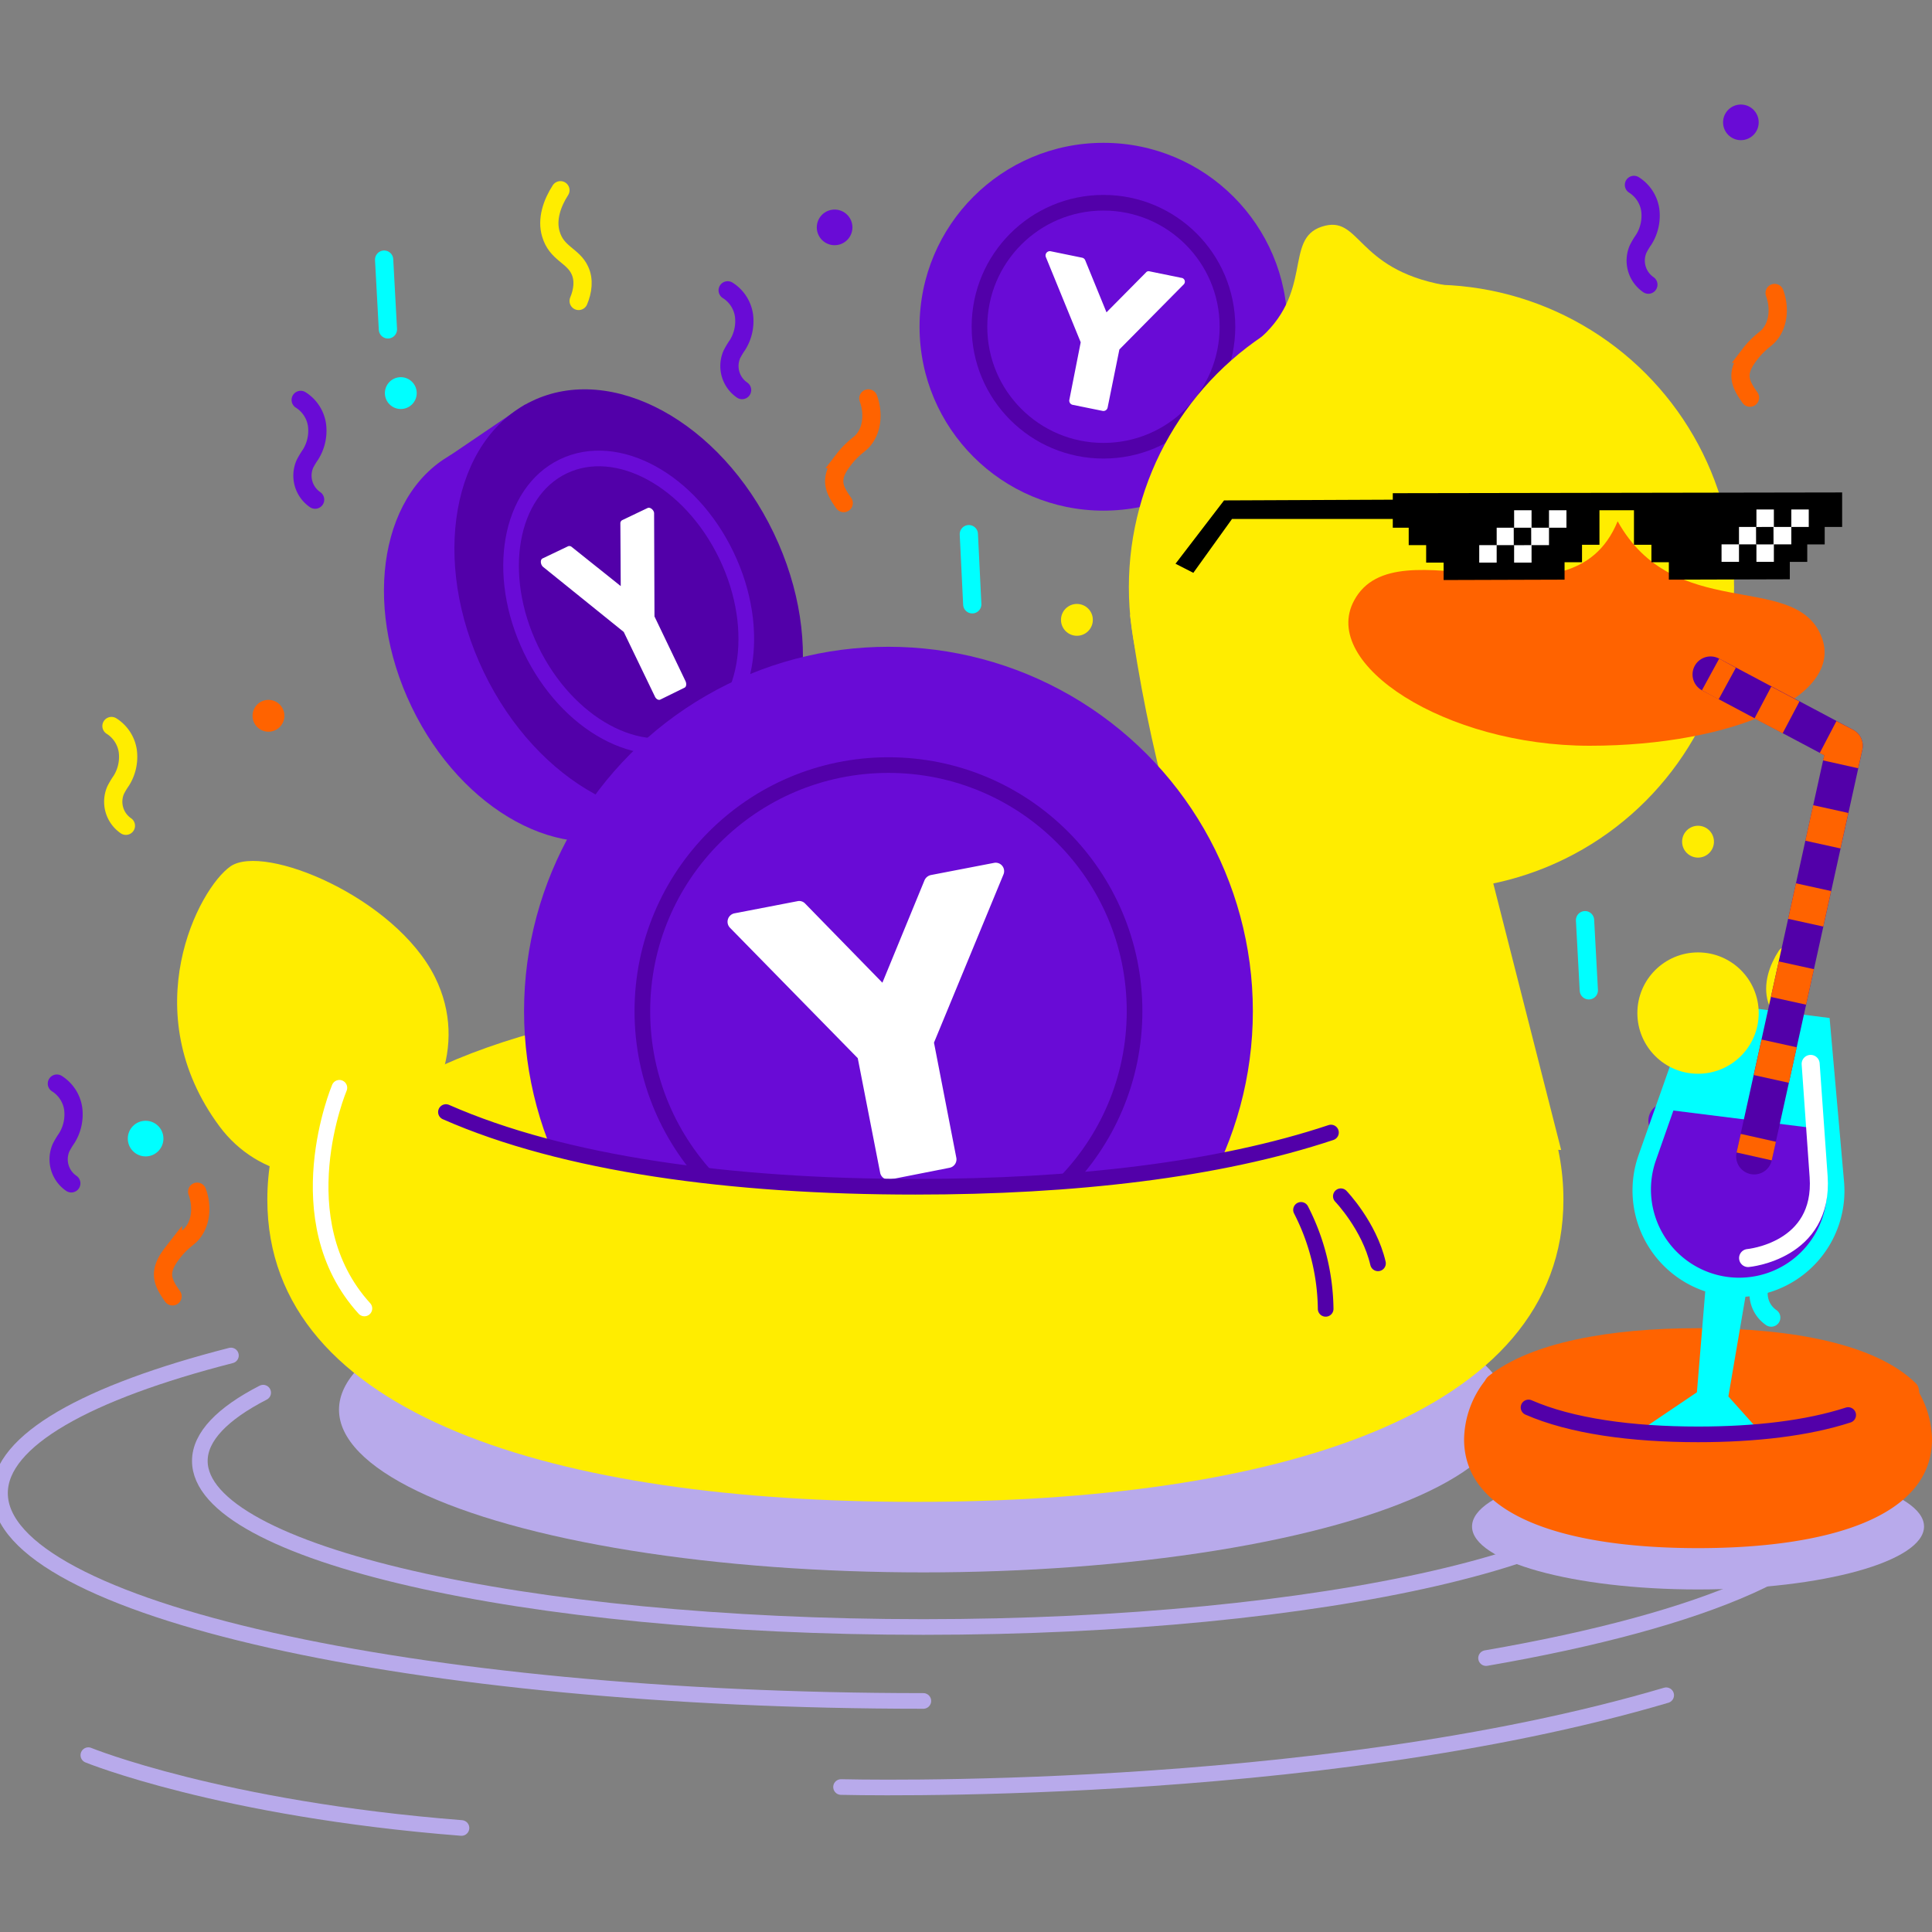 <svg xmlns="http://www.w3.org/2000/svg" xmlns:xlink="http://www.w3.org/1999/xlink" viewBox="0 0 536 536"><rect x="0" y="0" width="536" height="536" fill="#808080" stroke="none"/><defs><clipPath id="a"><rect width="536" height="536" transform="translate(6595 1599)" fill="#fff"/></clipPath></defs><g transform="translate(-6595 -1599)" clip-path="url(#a)"><g transform="translate(6568.7 1589.7)"><g transform="translate(26.3 48.925)"><g transform="translate(255.113)"><circle cx="51.023" cy="51.023" r="51.023" fill="#690bd6"/><circle cx="34.401" cy="34.401" r="34.401" transform="translate(16.622 16.622)" fill="none" stroke="#5200a9" stroke-linecap="round" stroke-linejoin="round" stroke-miterlimit="10" stroke-width="4.339"/><path d="M339.66,84.366l-8.732-1.788a.952.952,0,0,0-1.052.316L318.936,93.939l-5.891-14.413a1.178,1.178,0,0,0-.842-.736L303.471,77a1.193,1.193,0,0,0-1.368,1.578l9.679,23.67-3.156,15.991a1.189,1.189,0,0,0,.947,1.368l8.311,1.683a1.189,1.189,0,0,0,1.368-.947l3.261-16.1L340.4,86.154A1.071,1.071,0,0,0,339.66,84.366Z" transform="translate(-267.072 -46.914)" fill="#fff"/></g><g transform="translate(88.924 52.322)"><ellipse cx="41.975" cy="58.281" rx="41.975" ry="58.281" transform="translate(0 51.609) rotate(-25.684)" fill="#690bd6"/><path d="M144,136.757l.631-4.944L165.882,117.4l53.653,111.618-24.722,7.89Z" transform="translate(-109.103 -97.133)" fill="#690bd6"/><ellipse cx="44.605" cy="61.963" rx="44.605" ry="61.963" transform="translate(18.437 38.664) rotate(-25.684)" fill="#5200a9"/><ellipse cx="30.088" cy="41.87" rx="30.088" ry="41.87" transform="translate(40.229 50.48) rotate(-25.684)" fill="none" stroke="#690bd6" stroke-linecap="round" stroke-linejoin="round" stroke-miterlimit="10" stroke-width="4.339"/><path d="M198.565,144.7l-7.048,3.366a.986.986,0,0,0-.526.947l.105,17.358-13.571-10.836a1,1,0,0,0-1.052-.21l-7.048,3.366c-.736.316-.631,1.788.21,2.42l22.3,17.989,8.626,17.884c.316.736,1.052,1.157,1.578.842l6.628-3.261c.526-.21.631-1.052.316-1.788l-8.626-17.989-.105-28.615C200.353,145.334,199.3,144.387,198.565,144.7Z" transform="translate(-107.806 -95.716)" fill="#fff"/></g><ellipse cx="162.115" cy="45.131" rx="162.115" ry="45.131" transform="translate(94.05 306.346)" fill="#b8aaeb"/><ellipse cx="62.7" cy="17.463" rx="62.7" ry="17.463" transform="translate(408.391 366.416)" fill="#b8aaeb"/><path d="M282.465,464.038c-141.5,0-256.165-25.774-256.165-57.65,0-14.623,24.2-27.984,64.068-38.188" transform="translate(-26.3 -31.767)" fill="none" stroke="#b8aaeb" stroke-linecap="round" stroke-linejoin="round" stroke-miterlimit="10" stroke-width="4.339"/><path d="M450.918,367.4c41.87,10.31,67.434,23.986,67.434,39.03,0,18.621-39.24,35.242-100.152,45.763" transform="translate(-5.917 -31.808)" fill="none" stroke="#b8aaeb" stroke-linecap="round" stroke-linejoin="round" stroke-miterlimit="10" stroke-width="4.339"/><path d="M460.459,376.8c12.835,6.1,19.988,12.94,19.988,20.093,0,25.564-89.842,46.183-200.724,46.183S79,422.562,79,397c0-6.733,6.312-13.15,17.569-18.936" transform="translate(-23.559 -31.319)" fill="none" stroke="#b8aaeb" stroke-linecap="round" stroke-linejoin="round" stroke-miterlimit="10" stroke-width="4.339"/><path d="M275.585,359.022c47.656,0,91,5.47,123.191,17.779,16.517,6.312,50.076-52.706,38.4-64.173C407.928,283.7,346.6,271.6,275.585,271.6c-66.277,0-124.137,10.52-155.277,35.453-15.57,12.414,15.885,75.955,32.612,69.538C185.007,364.493,228.139,359.022,275.585,359.022Z" transform="translate(-21.629 -36.791)" fill="#ffed00"/><path d="M324.3,172.8c9.363,73.01,43.448,146.23,43.448,146.23l76.166,2.314L420.769,230.45Z" transform="translate(-10.801 -41.93)" fill="#ffed00"/><g transform="translate(313.184 22.737)"><circle cx="83.951" cy="83.951" r="83.951" transform="translate(0 16.608)" fill="#ffed00"/><path d="M383.479,170.187c11.888-22.2,59.965,10.1,73.115-21.987,15.57,27.984,48.182,14.1,56.177,31.14s-23.986,31.14-63.962,31.14S373.906,187.861,383.479,170.187Z" transform="translate(-320.989 -65.946)" fill="#ff6300"/><g transform="translate(12.94 74.258)"><path d="M444.964,142c-.21.421-21.987,1.578-21.987,1.578L411.3,162.725l22.2-.316,13.781-18.621Z" transform="translate(-332.399 -140.527)" fill="#fff"/><path d="M506.5,142.5l-17.253,1.157L474.1,160.8l22.618.947,12.624-14.307Z" transform="translate(-329.133 -140.501)" fill="#fff"/><rect width="4.839" height="4.839" transform="matrix(1, -0.003, 0.003, 1, 161.057, 9.584)"/><rect width="4.839" height="4.839" transform="matrix(1, -0.003, 0.003, 1, 93.833, 9.794)"/><path d="M393.6,140.81v9.573h4.418v4.839h4.839v4.839H407.7V164.9l33.559-.105v-4.839H446.1v-4.839h4.839v-9.573h9.573v9.573h4.839v4.839h4.839V164.8l33.559-.105v-4.839h4.839v-4.839h4.839v-4.839h4.839V140.6Zm91.209,14.2h4.839v-4.839h4.839v-4.839h4.839v4.839h4.839v-4.839h4.839v4.839h-4.839v4.839h-4.839v4.839h-4.839v-4.839h-4.839v4.839h-4.839Zm-67.224.21h4.839v-4.839h4.839v-4.839H432.1v4.839h4.839v-4.839h4.839v4.839h-4.839v4.839H432.1v4.839h-4.839v-4.839h-4.839v4.839h-4.839Z" transform="translate(-333.32 -140.6)"/><path d="M398.579,142.5l-48.813.21L336.3,160.279l4.944,2.525,10.731-14.939h45.868Z" transform="translate(-336.3 -140.501)"/></g><path d="M409.773,86.726c-24.722-4.524-23.144-19.673-33.875-16.2S374,89.041,357.7,102.4C341.077,116.077,434.39,91.145,409.773,86.726Z" transform="translate(-322.351 -70.013)" fill="#ffed00"/></g><path d="M273.182,338.142c41.87,0,80.268-4.208,110.882-13.571C353.451,315.208,314.947,311,273.182,311s-80.269,4.208-110.882,13.571C192.808,333.934,231.312,338.142,273.182,338.142Z" transform="translate(-19.226 -34.742)" fill="#4f09a0"/><g transform="translate(145.388 139.812)"><circle cx="101.098" cy="101.098" r="101.098" fill="#690bd6"/><circle cx="68.276" cy="68.276" r="68.276" transform="translate(32.823 32.823)" fill="none" stroke="#5200a9" stroke-linecap="round" stroke-linejoin="round" stroke-miterlimit="10" stroke-width="4.339"/><path d="M292.052,238.3l-17.463,3.366a2.511,2.511,0,0,0-1.788,1.473l-11.677,28.4-21.461-21.987a2.244,2.244,0,0,0-2.1-.631l-17.463,3.366a2.385,2.385,0,0,0-1.262,4l35.453,36.189,6.207,31.771a2.378,2.378,0,0,0,2.735,1.894l16.517-3.261a2.378,2.378,0,0,0,1.894-2.735l-6.207-31.981,19.252-46.6A2.348,2.348,0,0,0,292.052,238.3Z" transform="translate(-161.708 -178.338)" fill="#fff"/></g><path d="M276.589,325.8c-72.168,0-134.342-12.519-162.957-42.4C102.8,297.392,96.8,312.962,96.8,329.373c0,60.07,80.479,83.845,179.789,83.845s179.789-23.775,179.789-83.845c0-16.411-6-31.981-16.832-45.973C410.931,313.277,348.652,325.8,276.589,325.8Z" transform="translate(-22.633 -36.177)" fill="#ffed00"/><path d="M144.536,269.992c9.573,19.252-.316,39.345-14.939,49.445s-34.19,6.312-44.816-8c-23.67-31.876-5.786-66.066,3.051-72.168C97.2,232.856,133.49,247.9,144.536,269.992Z" transform="translate(-23.87 -38.55)" fill="#ffed00"/><path d="M143.9,304c32.718,14.413,79.006,20.725,130.239,20.725,43.869,0,84.056-4.629,115.3-15.044" transform="translate(-20.183 -35.106)" fill="none" stroke="#5200a9" stroke-linecap="round" stroke-linejoin="round" stroke-miterlimit="10" stroke-width="4.339"/><path d="M116.057,297.6S100.593,334.21,123,358.827" transform="translate(-21.902 -35.439)" fill="none" stroke="#fff" stroke-linecap="round" stroke-linejoin="round" stroke-miterlimit="10" stroke-width="4.339"/><path d="M369.4,329.8a61.633,61.633,0,0,1,6.838,27.457" transform="translate(-8.455 -33.764)" fill="none" stroke="#5200a9" stroke-linecap="round" stroke-linejoin="round" stroke-miterlimit="10" stroke-width="4.339"/><path d="M379.9,326.2s7.89,8.206,10.31,18.621" transform="translate(-7.909 -33.951)" fill="none" stroke="#5200a9" stroke-linecap="round" stroke-linejoin="round" stroke-miterlimit="10" stroke-width="4.339"/><path d="M248.1,483.259S379.075,486.73,477.018,457.8" transform="translate(-14.764 -27.106)" fill="none" stroke="#b8aaeb" stroke-linecap="round" stroke-linejoin="round" stroke-miterlimit="10" stroke-width="4.339"/><path d="M49.6,473.6s36.61,14.939,103.518,20.2" transform="translate(-25.088 -26.285)" fill="none" stroke="#b8aaeb" stroke-linecap="round" stroke-linejoin="round" stroke-miterlimit="10" stroke-width="4.339"/></g><g transform="translate(42.08 38.3)"><path d="M179.3,91.619c1.157-2.735,1.578-5.891.316-8.521-1.894-4.1-6.417-4.629-8-9.994-1.262-4.1.316-8.626,2.63-12.2" transform="translate(-34.545 -37.125)" fill="none" stroke="#ffed00" stroke-linecap="round" stroke-miterlimit="10" stroke-width="5.062"/><path d="M502.6,293.519c1.157-2.735,1.578-5.891.316-8.521-1.894-4.1-6.417-4.629-8-9.994-1.262-4.1.316-8.626,2.63-12.2" transform="translate(-17.73 -26.623)" fill="none" stroke="#ffed00" stroke-linecap="round" stroke-miterlimit="10" stroke-width="5.062"/><path d="M248.93,144.836c-1.262-1.788-2.525-3.682-2.63-5.786-.105-2.42,1.262-4.524,2.735-6.417a20.479,20.479,0,0,1,2.525-2.735c.736-.736,1.683-1.368,2.42-2.1,2.946-3.051,3.261-8,1.788-11.993" transform="translate(-30.638 -34.269)" fill="none" stroke="#ff6300" stroke-linecap="round" stroke-miterlimit="10" stroke-width="5.062"/><path d="M105.6,116.2a9.908,9.908,0,0,1,4.524,6.943,12.484,12.484,0,0,1-1.788,8.206,21.752,21.752,0,0,0-1.578,2.63,8.085,8.085,0,0,0,2.84,9.889" transform="translate(-37.956 -34.248)" fill="none" stroke="#690bd6" stroke-linecap="round" stroke-miterlimit="10" stroke-width="5.062"/><path d="M218.2,87.3a9.908,9.908,0,0,1,4.524,6.943,12.484,12.484,0,0,1-1.788,8.206,21.752,21.752,0,0,0-1.578,2.63,8.085,8.085,0,0,0,2.84,9.889" transform="translate(-32.099 -35.751)" fill="none" stroke="#690bd6" stroke-linecap="round" stroke-miterlimit="10" stroke-width="5.062"/><path d="M489.6,331.9a9.908,9.908,0,0,1,4.524,6.943,12.483,12.483,0,0,1-1.788,8.206,21.746,21.746,0,0,0-1.578,2.63,8.085,8.085,0,0,0,2.84,9.889" transform="translate(-17.983 -23.029)" fill="none" stroke="aqua" stroke-linecap="round" stroke-miterlimit="10" stroke-width="5.062"/><line x1="1.052" y1="19.357" transform="translate(90.789 43.027)" fill="none" stroke="aqua" stroke-linecap="round" stroke-miterlimit="10" stroke-width="5.062"/><line x1="0.947" y1="19.462" transform="translate(253.009 119.193)" fill="none" stroke="aqua" stroke-linecap="round" stroke-miterlimit="10" stroke-width="5.062"/><circle cx="4.418" cy="4.418" r="4.418" transform="translate(90.999 75.64)" fill="aqua"/><circle cx="4.418" cy="4.418" r="4.418" transform="translate(278.573 138.55)" fill="#ffed00"/><circle cx="4.418" cy="4.418" r="4.418" transform="translate(54.284 165.166)" fill="#ff6300"/><circle cx="4.944" cy="4.944" r="4.944" transform="translate(210.823 29.141)" fill="#690bd6"/><path d="M487.93,117.036c-1.262-1.788-2.525-3.682-2.63-5.786-.105-2.42,1.262-4.524,2.735-6.417a20.484,20.484,0,0,1,2.525-2.735c.736-.736,1.683-1.368,2.42-2.1,2.946-3.051,3.261-8,1.788-11.993" transform="translate(-18.207 -35.715)" fill="none" stroke="#ff6300" stroke-linecap="round" stroke-miterlimit="10" stroke-width="5.062"/><path d="M457.2,59.5a9.908,9.908,0,0,1,4.524,6.943,12.484,12.484,0,0,1-1.788,8.206,21.752,21.752,0,0,0-1.578,2.63,8.085,8.085,0,0,0,2.84,9.889" transform="translate(-19.668 -37.197)" fill="none" stroke="#690bd6" stroke-linecap="round" stroke-miterlimit="10" stroke-width="5.062"/><line x1="1.052" y1="19.462" transform="translate(423.961 226.288)" fill="none" stroke="aqua" stroke-linecap="round" stroke-miterlimit="10" stroke-width="5.062"/><circle cx="4.418" cy="4.418" r="4.418" transform="translate(450.892 200.093)" fill="#ffed00"/><circle cx="4.944" cy="4.944" r="4.944" transform="translate(462.254)" fill="#690bd6"/><path d="M71.93,354.036c-1.262-1.788-2.525-3.682-2.63-5.786-.105-2.42,1.262-4.524,2.735-6.417A20.479,20.479,0,0,1,74.56,339.1c.736-.736,1.683-1.368,2.42-2.1,2.946-3.051,3.261-8,1.788-11.993" transform="translate(-39.844 -23.388)" fill="none" stroke="#ff6300" stroke-linecap="round" stroke-miterlimit="10" stroke-width="5.062"/><path d="M41.3,296.5a9.908,9.908,0,0,1,4.524,6.943,12.484,12.484,0,0,1-1.788,8.206,21.749,21.749,0,0,0-1.578,2.63,8.085,8.085,0,0,0,2.84,9.889" transform="translate(-41.3 -24.871)" fill="none" stroke="#690bd6" stroke-linecap="round" stroke-miterlimit="10" stroke-width="5.062"/><path d="M55.7,202.2a9.908,9.908,0,0,1,4.524,6.943,12.484,12.484,0,0,1-1.788,8.206,21.753,21.753,0,0,0-1.578,2.63,8.085,8.085,0,0,0,2.84,9.889" transform="translate(-40.551 -29.775)" fill="none" stroke="#ffed00" stroke-linecap="round" stroke-miterlimit="10" stroke-width="5.062"/><circle cx="4.944" cy="4.944" r="4.944" transform="translate(19.673 281.939)" fill="aqua"/><circle cx="4.944" cy="4.944" r="4.944" transform="translate(441.529 276.995)" fill="#690bd6"/></g><g transform="translate(432.482 196.417)"><path d="M477.048,393.718c17.779,0,34.085,2,46.078,6.628,6.207,2.314,18.726-19.673,14.413-23.986C526.6,365.524,503.664,361,477.048,361c-24.722,0-46.394,4-58.071,13.255-5.786,4.629,6,28.4,12.2,25.985C443.173,395.716,459.269,393.718,477.048,393.718Z" transform="translate(-412.139 -179.633)" fill="#ff6300"/><path d="M515.5,324.781l-4-45.342L473.632,274.6l-15.149,42.922A29.523,29.523,0,0,0,477,355.289l-2.314,27.984-16.832,11.362,39.135,4.944L483.416,384.43l4.734-27.668A29.42,29.42,0,0,0,515.5,324.781Z" transform="translate(-410.091 -184.127)" fill="aqua"/><circle cx="16.832" cy="16.832" r="16.832" transform="translate(48.077 77.112)" fill="#ffed00"/><path d="M509.042,308.755,467.908,303.6l-4.839,13.781a24.481,24.481,0,0,0,19.988,32.4h0a24.364,24.364,0,0,0,27.352-26.405Z" transform="translate(-409.837 -182.619)" fill="#690bd6"/><path d="M487.3,345.163s21.04-1.894,19.567-22.618-2.209-31.245-2.209-31.245" transform="translate(-408.504 -183.258)" fill="none" stroke="#fff" stroke-linecap="round" stroke-miterlimit="10" stroke-width="5"/><path d="M477.309,389.754c-25.985,0-48.5-4.524-58.807-15.254a26.993,26.993,0,0,0-6.1,16.622c0,21.671,29.036,30.193,64.909,30.193s64.909-8.521,64.909-30.193a27.222,27.222,0,0,0-6.1-16.622C525.807,385.231,503.294,389.754,477.309,389.754Z" transform="translate(-412.4 -178.931)" fill="#ff6300"/><path d="M429.4,381.9c11.783,5.155,28.51,7.469,47.025,7.469,15.885,0,30.3-1.683,41.66-5.365" transform="translate(-411.516 -178.546)" fill="none" stroke="#5200a9" stroke-linecap="round" stroke-linejoin="round" stroke-miterlimit="10" stroke-width="4.339"/><g transform="translate(68.381 0)"><path d="M477.4,188.6l37.241,19.778L489.5,322.311" transform="translate(-477.4 -188.6)" fill="none" stroke="#5200a9" stroke-linecap="round" stroke-linejoin="round" stroke-miterlimit="10" stroke-width="10"/><line x2="4.629" y2="2.525" fill="none" stroke="#ff6300" stroke-linejoin="round" stroke-width="10"/><line x2="13.15" y2="6.943" transform="translate(14.518 7.785)" fill="none" stroke="#ff6300" stroke-linejoin="round" stroke-width="10" stroke-dasharray="8.835 10.602"/><path d="M508.4,205.1l4.629,2.42-1.157,5.155" transform="translate(-475.788 -187.742)" fill="none" stroke="#ff6300" stroke-linejoin="round" stroke-width="10"/><line x1="18.726" y2="85.003" transform="translate(14.623 37.346)" fill="none" stroke="#ff6300" stroke-linejoin="round" stroke-width="10" stroke-dasharray="10.087 12.104"/><line x1="1.157" y2="5.155" transform="translate(12.098 128.556)" fill="none" stroke="#ff6300" stroke-linejoin="round" stroke-width="10"/></g></g></g></g></svg>